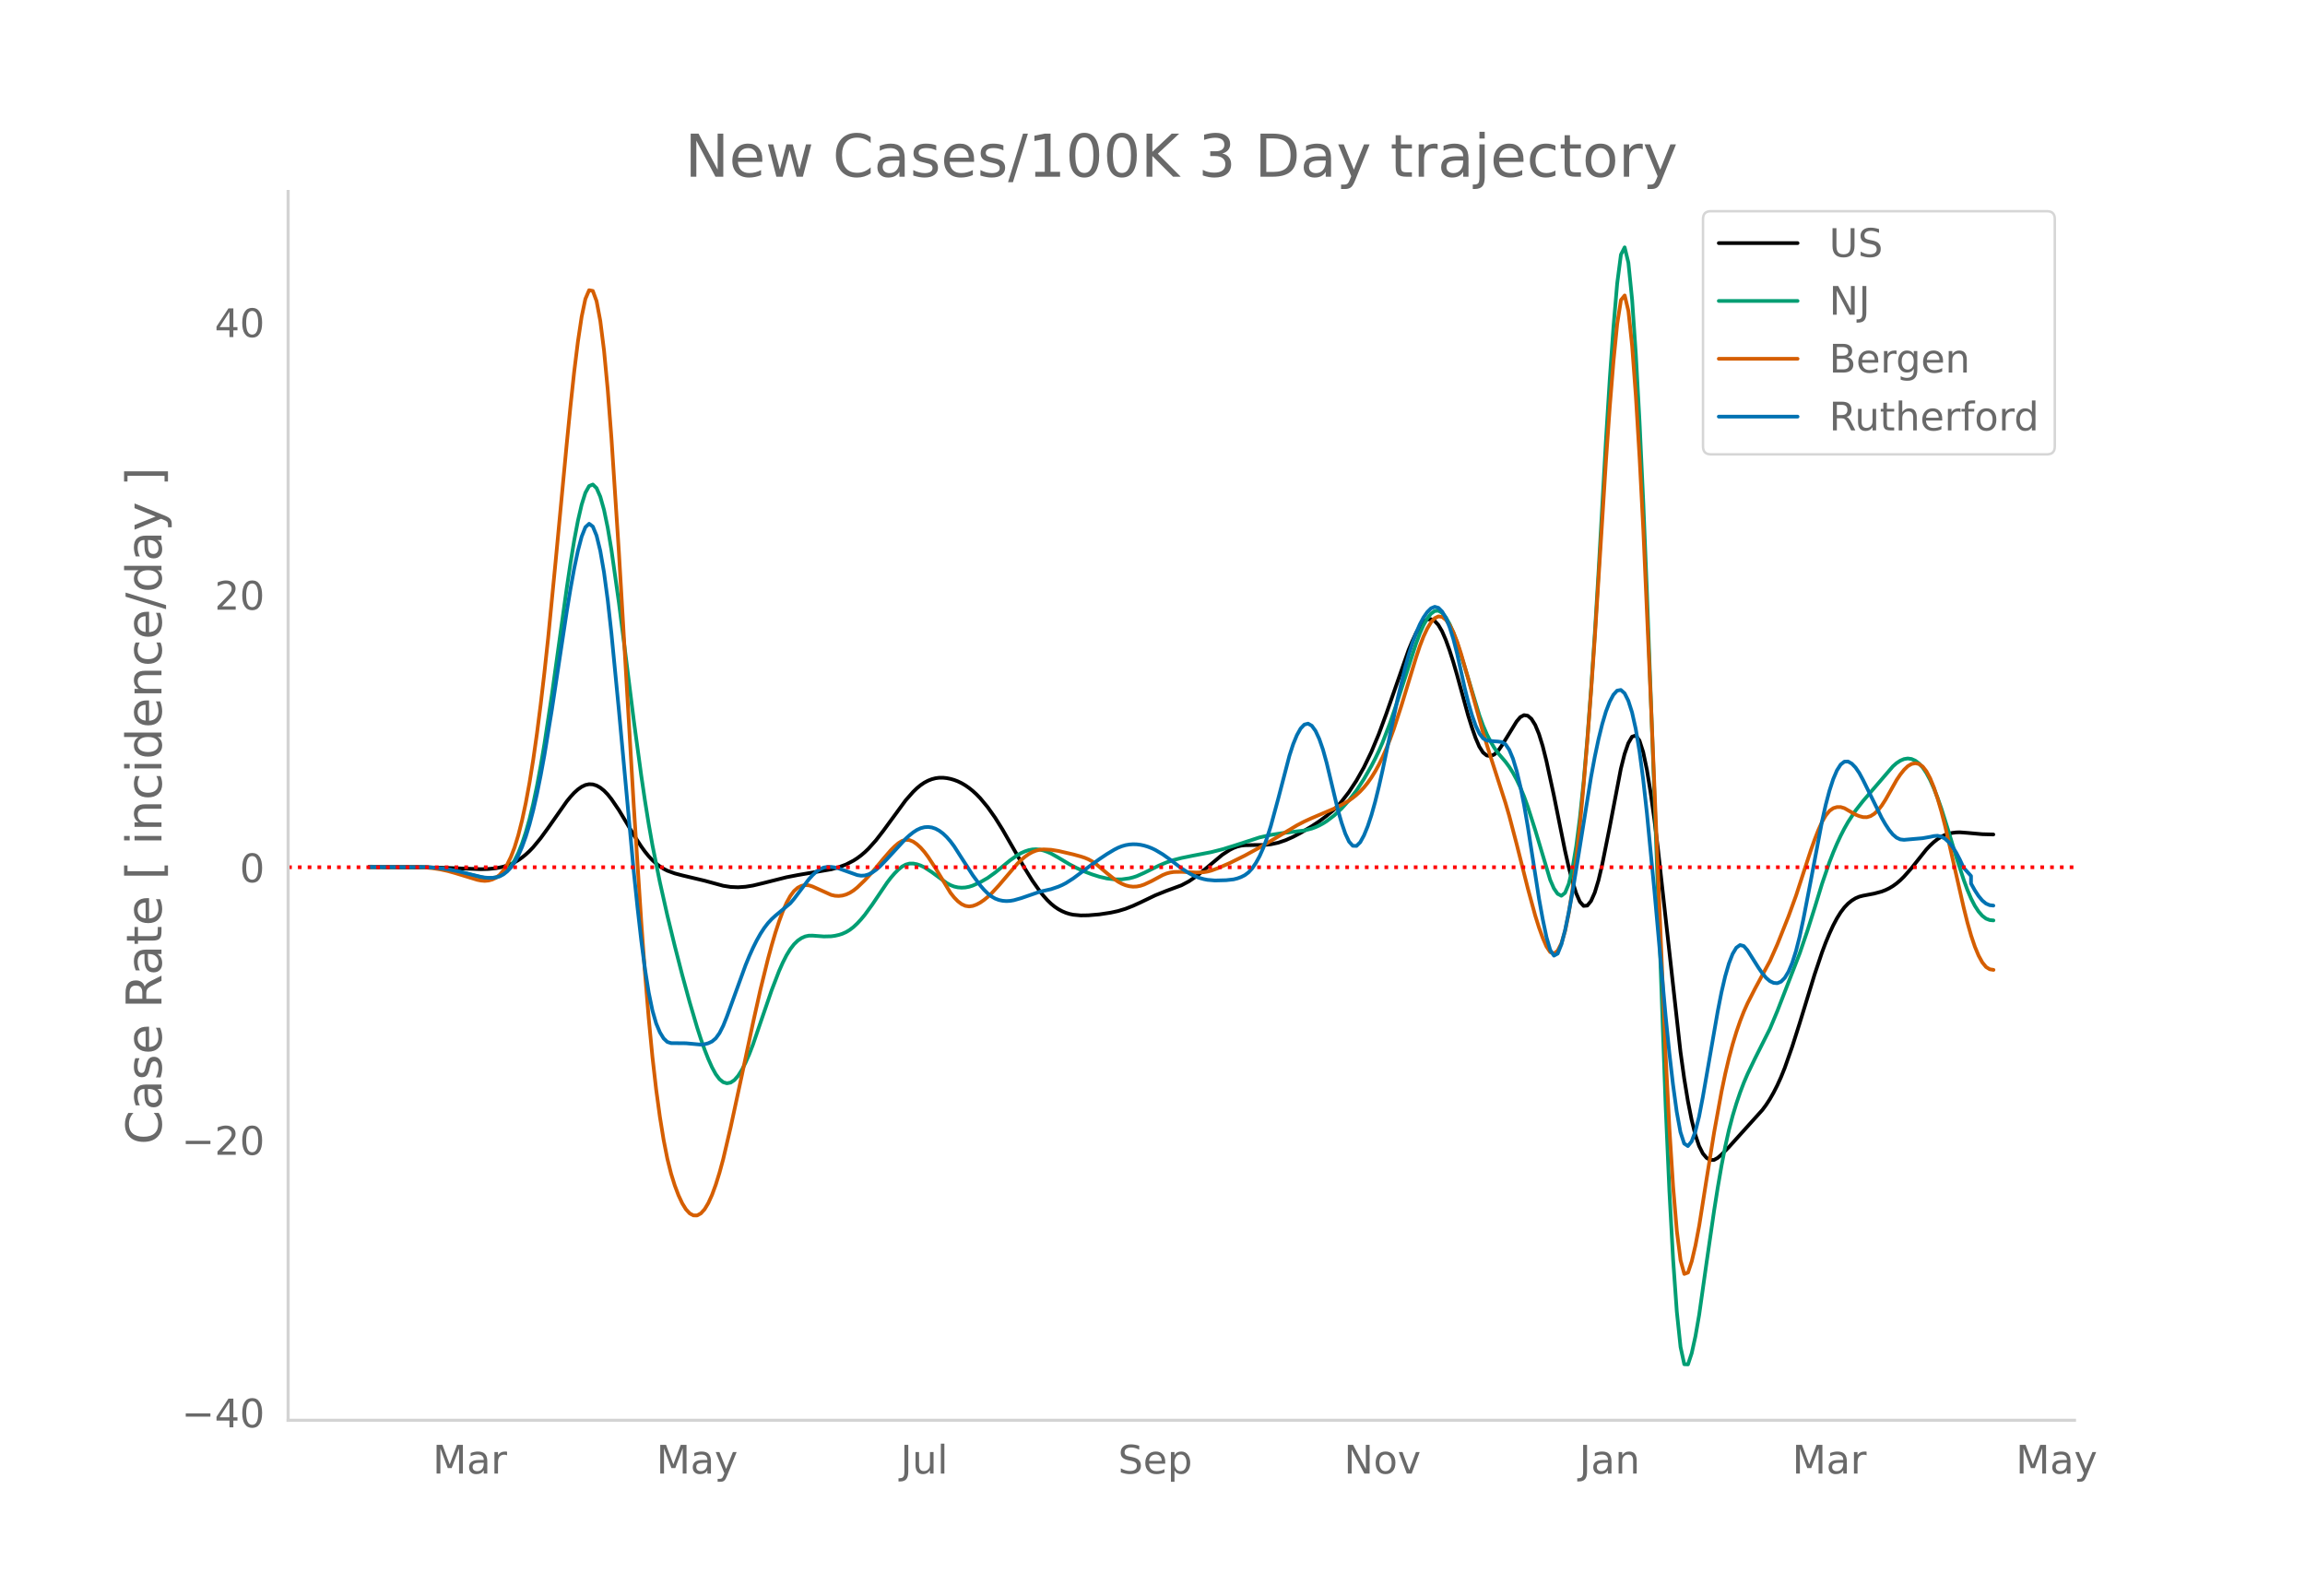 <svg height="864" viewBox="0 0 936 648" width="1248" xmlns="http://www.w3.org/2000/svg" xmlns:xlink="http://www.w3.org/1999/xlink"><defs><style>*{stroke-linecap:butt;stroke-linejoin:round}</style></defs><g id="figure_1"><path d="M0 648h936V0H0z" style="fill:#fff" id="patch_1"/><g id="axes_1"><path d="M117 576.72h725.4V77.76H117z" style="fill:none" id="patch_2"/><path clip-path="url(#pd11a6bcc33)" d="m149.973 352.126 24.2.095 9.075.28 12.1.447 3.025-.088 3.025-.297 3.025-.618 3.025-1.056 1.513-.724 1.512-.888 1.513-1.058 1.512-1.227 1.513-1.4 1.512-1.574 3.025-3.663 3.025-4.158 7.563-10.766 1.512-1.854 1.513-1.646 1.512-1.37 1.513-1.07 1.512-.722 1.513-.329 1.512.074 1.513.472 1.512.85 1.513 1.208 1.512 1.56 1.513 1.895 3.025 4.448 3.025 5.022 3.025 5.093 3.025 4.663 1.512 2.094 1.513 1.857 1.513 1.612 1.512 1.37 1.513 1.155 1.512.966 1.513.783 3.025 1.101 3.025.801 9.075 2.162 7.562 2.056 3.025.474 3.025.132 3.025-.214 3.025-.483 4.538-1.089 9.075-2.288 4.537-.882 13.613-2.331 3.025-.837 3.025-1.13 3.025-1.58 1.513-.976 1.512-1.12 1.513-1.284 1.512-1.449 3.025-3.373 3.025-3.906 9.075-12.377 3.025-3.429 1.513-1.463 1.512-1.246 1.513-1.025 1.512-.803 1.513-.594 1.512-.396 1.513-.2 1.512-.008 1.513.158 1.512.3 1.513.439 1.512.578 1.513.729 1.512.89 1.513 1.052 1.512 1.217 1.513 1.385 1.512 1.56 3.025 3.635 3.025 4.271 3.025 4.844 4.538 7.908 4.538 7.935 3.025 4.882 3.025 4.293 1.512 1.897 1.513 1.7 1.512 1.473 1.513 1.241 1.512 1.015 1.513.814 1.512.642 1.513.473 1.512.313 3.025.276 3.025-.044 4.538-.381 4.537-.69 3.025-.655 3.025-.916 3.025-1.184 3.025-1.38 6.05-2.91 4.538-1.824 6.05-2.224 3.025-1.602 3.025-2.05 3.025-2.442 7.563-6.336 3.025-1.971 1.512-.766 1.513-.571 1.512-.371 1.513-.185 4.537-.1h3.025l3.025-.278 3.025-.641 3.025-1.029 3.025-1.347 3.025-1.588 4.538-2.707 3.025-1.99 3.025-2.233 3.025-2.571 1.512-1.514 1.513-1.69 3.025-3.906 3.025-4.607 3.025-5.35 3.025-6.268 3.025-7.23 3.025-8.177 9.075-25.977 1.513-3.642 1.512-3.248 1.513-2.655 1.512-1.858 1.513-1.022 1.512-.178 1.513.71 1.512 1.64 1.513 2.578 1.512 3.48 1.513 4.195 1.512 4.723 1.513 5.215 4.537 16.56 1.513 4.836 1.512 4.328 1.513 3.51 1.512 2.379 1.513 1.22 1.512.222 1.513-.612 1.512-1.413 1.513-2.143 6.05-9.851 1.512-1.78 1.513-.815 1.512.234 1.513 1.298 1.512 2.437 1.513 3.65 1.513 4.879 1.512 6.03 3.025 13.962 4.538 22.527L637 352.05l1.513 5.782 1.512 4.845 1.513 3.485 1.512 1.7 1.513-.14 1.512-1.85 1.513-3.428 1.512-4.98 1.513-6.426 3.025-15.1 4.537-23.738 1.513-6.02 1.512-4.373 1.513-2.643 1.512-.503 1.513 2.047 1.512 4.68 1.513 7.219 1.512 9.292 1.513 10.9 1.512 12.413 9.075 81.792 1.513 10.848 1.512 9.236 1.513 7.648 1.512 6.084 1.513 4.525 1.512 3.023 1.513 1.802 1.512.865 1.513-.016 1.513-.831 1.512-1.32 3.025-3.064 13.613-15.1 1.512-2.04 1.513-2.333 1.512-2.646 1.513-2.968 1.512-3.336 1.513-3.75 3.025-8.606 3.025-9.512 6.05-19.755 3.025-9.01 1.512-4.023 1.513-3.652 1.512-3.273 1.513-2.87 1.512-2.438 1.513-2.004 1.512-1.58 1.513-1.223 1.512-.93 1.513-.647 1.512-.393 4.538-.866 3.025-.81 1.512-.58 1.513-.725 1.512-.895 1.513-1.09 1.513-1.289 1.512-1.481 3.025-3.409 6.05-7.601 1.513-1.6 1.512-1.408 1.513-1.2 1.512-.971 1.513-.74 1.512-.517 1.513-.332 1.512-.185 1.513-.045 3.025.227 6.05.543 4.537.12h0" style="fill:none;stroke:#000;stroke-linecap:round;stroke-width:1.5" id="line2d_1"/><path clip-path="url(#pd11a6bcc33)" d="m149.973 351.993 21.175.07 4.537.251 4.538.5 3.025.51 4.537 1.018 7.563 1.888 1.513.238 1.512.09 1.513-.066 1.512-.245 1.513-.53 1.512-.92 1.513-1.33 1.512-1.77 1.513-2.34 1.512-3.047 1.513-3.78 1.512-4.528 1.513-5.36 1.512-6.27 1.513-7.2 1.512-8.109 1.513-8.917 3.025-19.944 6.05-43.407 1.512-10.11 1.513-9.259 1.512-7.974 1.513-6.54 1.512-4.797 1.513-2.746 1.512-.632 1.513 1.462 1.512 3.465 1.513 5.378 1.512 7.27 1.513 9.058 3.025 21.337 3.025 23.8 3.025 24.099 3.025 22.31 1.512 10.254 1.513 9.438 1.513 8.592 3.025 15.015 3.025 13.489 3.025 12.433 3.025 11.764 3.025 11.072 3.025 10.238 1.512 4.69 1.513 4.277 1.512 3.847 1.513 3.386 1.512 2.777 1.513 2.019 1.512 1.231 1.513.452 1.512-.295 1.513-1.006 1.512-1.71 1.513-2.396 1.512-2.976 1.513-3.457 1.512-3.915 3.025-8.846 4.538-13.165 3.025-7.838 1.512-3.404 1.513-2.978 1.512-2.482 1.513-1.97 1.512-1.475 1.513-1.042 1.512-.677 1.513-.325 1.512-.007 4.538.34 3.025-.069 1.513-.207 1.512-.341 1.513-.485 1.512-.678 1.513-.922 1.512-1.176 1.513-1.424 1.512-1.638 1.513-1.82 3.025-4.149 6.05-8.963 1.512-1.975 1.513-1.761 1.512-1.532 1.513-1.22 1.512-.824 1.513-.413 1.512-.018 1.513.292 1.512.517 1.513.726 3.025 1.965 6.05 4.433 1.512.828 1.513.584 1.512.344 1.513.12 1.512-.086 1.513-.29 1.512-.482 3.025-1.356 3.025-1.74 3.025-2.18 6.05-4.957 3.026-2.135 1.512-.847 1.513-.672 1.512-.493 1.513-.294 1.512-.075 1.513.147 1.512.363 1.513.538 1.512.672 3.025 1.711 4.538 2.716 3.025 1.557 3.025 1.345 3.025 1.148 3.025.96 3.025.701 3.025.366 3.025-.008 3.025-.419 1.512-.374 1.513-.493 3.025-1.338 6.05-2.987 3.025-1.269 3.025-1 3.025-.781 4.538-.927 7.562-1.455 4.538-1.151 4.537-1.392 10.588-3.442 4.537-1.02 4.538-.701 9.075-1.086 3.025-.781 1.512-.559 1.513-.68 1.512-.813 1.513-.948 3.025-2.295 3.025-2.82 3.025-3.359 3.025-3.98 3.025-4.624 3.025-5.289 1.513-2.909 1.512-3.156 1.513-3.47 3.025-7.863 3.025-8.868 7.562-23.457 1.513-4.074 1.512-3.412 1.513-2.7 1.512-1.962 1.513-1.106 1.512-.13 1.513.87 1.512 1.843 1.513 2.681 1.512 3.383 1.513 4.058 3.025 9.698 6.05 19.96 1.512 4.143 1.513 3.518 1.512 2.986 1.513 2.546 1.512 2.125 3.025 3.512 1.513 2.047 1.512 2.416 1.513 2.794 1.512 3.213 1.513 3.676 1.512 4.147 3.025 9.486 6.05 20.164 1.513 3.49 1.513 2.203 1.512.803 1.513-1.162 1.512-3.69 1.513-6.33 1.512-8.992 1.513-11.76 1.512-14.637 1.513-17.493 1.512-20.153 1.513-22.614 1.512-25.036 3.025-53.733 1.513-24.192 1.512-21.208 1.513-17.706 1.512-11.627 1.513-2.968 1.512 6.208 1.513 15.04 1.512 22.162 1.513 27.572 1.512 32.64 1.513 37.364 3.025 82.036 4.537 125.725 1.513 34.317 1.512 27.839 1.513 21.283 1.512 14.34 1.513 7.01 1.512.064 1.513-4.561 1.512-6.868 1.513-8.708 3.025-21.363 3.025-20.83 1.513-9.578 1.512-8.794 1.513-7.793 1.512-6.75 1.513-5.754 1.512-4.992 1.513-4.462 1.512-3.98 1.513-3.529 3.025-6.31 6.05-12.027 3.025-7.243 9.075-23.415 3.025-8.858 3.025-9.542 3.025-9.871 3.025-8.808 1.512-3.88 1.513-3.551 1.512-3.247 1.513-2.945 1.512-2.654 3.025-4.614 3.025-3.858 12.1-14.053 1.513-1.334 1.513-.994 1.512-.644 1.513-.243 1.512.206 1.513.666 1.512 1.137 1.513 1.66 1.512 2.235 1.513 2.821 1.512 3.39 1.513 3.873 1.512 4.269 3.025 9.626 3.025 10.016 3.025 9.295 1.513 4.137 1.512 3.555 1.513 2.937 1.512 2.324 1.513 1.729 1.512 1.155 1.513.585 1.512.15h0" style="fill:none;stroke:#009e73;stroke-linecap:round;stroke-width:1.5" id="line2d_2"/><path clip-path="url(#pd11a6bcc33)" d="m149.973 351.92 18.15.064 4.537.251 3.025.315 3.025.471 3.025.646 3.025.835 9.076 2.777 1.512.295 1.513.12 1.512-.138 1.513-.41 1.512-.716 1.513-1.17 1.512-1.775 1.513-2.412 1.512-3.082 1.513-3.927 1.512-4.942 1.513-5.993 1.512-7.057 1.513-8.19 1.512-9.393 1.513-10.609 1.512-11.81 1.513-12.935 1.512-13.987 3.025-30.968 4.538-48.022 1.512-15.204 1.513-14.044 1.512-12.216 1.513-10.098 1.512-7.206 1.513-3.539 1.512.282 1.513 4.118 1.512 8.018 1.513 11.988 1.512 15.969 1.513 19.728 3.025 46.283 3.025 51.537 3.025 51.68 3.025 46.822 1.512 20.82 1.513 18.338 1.513 15.745 1.512 13.229 1.513 11.092 1.512 9.337 1.513 7.657 1.512 6.054 1.513 4.836 1.512 4.003 1.513 3.24 1.512 2.454 1.513 1.641 1.512.824 1.513.003 1.512-.827 1.513-1.668 1.512-2.513 1.513-3.346 1.512-4.126 1.513-4.852 1.512-5.567 3.025-12.909 4.538-21.075 4.537-21.335 3.025-13.565 3.025-12.282 1.513-5.58 1.512-5.135 1.513-4.622 1.512-4.08 1.513-3.458 1.512-2.752 1.513-2.032 1.512-1.336 1.513-.766 1.512-.32 1.513.101 1.512.486 7.563 3.411 1.513.34 1.512.087 1.513-.166 1.512-.427 1.513-.694 1.512-.964 1.513-1.217 3.025-2.903 3.025-3.283 4.537-5.455 3.025-3.484 1.513-1.504 1.512-1.307 1.513-.952 1.512-.44 1.513.104 1.512.629 1.513 1.059 1.512 1.394 1.513 1.71 1.512 2.013 3.025 4.638 6.05 9.96 1.513 1.903 1.512 1.552 1.513 1.151 1.512.7 1.513.237 1.512-.206 1.513-.555 1.512-.812 1.513-1.042 1.512-1.24 1.513-1.408 3.025-3.282 7.563-8.867 1.512-1.486 1.513-1.276 1.512-1.064 1.513-.838 1.512-.6 1.513-.358 1.512-.131 3.025.156 3.025.49 6.05 1.408 3.025.835 1.513.492 1.512.62 1.513.817 1.512 1.032 4.538 3.812 3.025 2.41 1.512 1.043 1.513.837 1.512.618 1.513.398 1.512.172 1.513-.061 1.512-.294 1.513-.514 3.025-1.408 4.537-2.456 1.513-.61 1.512-.409 1.513-.218 3.025-.059 6.05.294 3.025-.149 1.513-.249 1.512-.384 3.025-1.106 4.538-1.992 6.05-2.994 6.05-3.304 7.562-4.453 7.563-4.526 3.025-1.575 3.025-1.383 9.075-3.852 3.025-1.513 3.025-1.758 1.512-1.075 1.513-1.23 1.513-1.396 1.512-1.61 1.513-1.877 1.512-2.151 1.513-2.433 1.512-2.744 1.513-3.088 1.512-3.436 1.513-3.785 1.512-4.133 3.025-9.28 6.05-19.872 1.513-4.571 1.512-3.932 1.513-3.236 1.512-2.515 1.513-1.685 1.512-.742 1.513.223 1.512 1.18 1.513 2.087 1.512 2.95 1.513 3.802 1.512 4.6 3.025 10.467 6.05 22.037 3.025 9.667 6.05 18.764 1.513 5.185 3.025 11.534 4.537 17.994 3.025 11.1 1.513 4.799 1.513 4.187 1.512 3.479 1.513 2.287 1.512.612 1.513-1.16 1.512-2.98 1.513-5.05 1.512-7.363 1.513-9.727 1.512-12.06 1.513-14.239 1.512-16.26 1.513-18.224 1.512-20.038 1.513-21.706 3.025-47.95 1.512-23.964 1.513-21.428 1.512-18.512 1.513-15.156 1.512-9.6 1.513-1.846 1.512 6.348 1.513 14.213 1.512 20.429 1.513 24.998 1.512 29.237 3.025 68.736 6.05 144.923 1.513 29.348 1.512 23.7 1.513 17.982 1.512 11.915 1.513 5.502 1.512-.568 1.513-4.559 1.512-6.475 1.513-7.976 3.025-19.16 3.025-18.687 3.025-16.67 1.513-7.235 1.512-6.42 1.513-5.628 1.512-4.955 1.513-4.4 1.512-3.868 1.513-3.37 3.025-5.928 6.05-11.184 3.025-6.828 4.537-11.399 3.025-8.328 3.025-9.309 3.025-9.25 1.513-4.213 1.512-3.881 1.513-3.346 1.512-2.604 1.513-1.822 1.512-1.068 1.513-.456 1.512.014 1.513.455 4.537 2.619 1.513.612 1.512.385 1.513.034 1.512-.44 1.513-.94 1.512-1.435 1.513-1.904 1.512-2.347 4.538-8.053 1.513-2.237 1.512-1.906 1.513-1.459 1.512-.894 1.513-.306 1.512.309 1.513 1.054 1.512 1.93 1.513 2.834 1.512 3.717 1.513 4.504 1.512 5.195 1.513 5.864 3.025 13.243 4.537 19.97 1.513 6.081 1.512 5.31 1.513 4.477 1.512 3.636 1.513 2.762 1.512 1.853 1.513.937 1.512.24h0" style="fill:none;stroke:#d55e00;stroke-linecap:round;stroke-width:1.5" id="line2d_3"/><path clip-path="url(#pd11a6bcc33)" d="m149.973 352.003 22.687.102 4.538.299 4.537.56 4.538.882 6.05 1.512 3.025.718 1.513.26 1.512.13 1.513-.012 1.512-.174 1.513-.434 1.512-.795 1.513-1.176 1.512-1.582 1.513-2.117 1.512-2.781 1.513-3.471 1.512-4.174 1.513-4.947 1.512-5.79 1.513-6.647 1.512-7.486 1.513-8.234 3.025-18.422 6.05-39.89 1.512-9.177 1.513-8.355 1.512-7.14 1.513-5.745 1.512-3.83 1.513-1.401 1.512 1.133 1.513 3.668 1.512 6.2 1.513 8.735 1.512 11.268 1.513 13.637 3.025 31.113 6.05 65.694 1.512 14.5 1.513 13.274 1.512 11.61 1.513 9.51 1.513 7.324 1.512 5.232 1.513 3.615 1.512 2.476 1.513 1.43 1.512.478 6.05.055 6.05.552 1.513-.153 1.512-.41 1.513-.716 1.512-1.283 1.513-2.109 1.512-2.986 1.513-3.788 7.562-20.83 1.513-3.682 1.512-3.354 1.513-3.026 1.512-2.684 1.513-2.33 1.512-1.971 1.513-1.632 1.512-1.385 6.05-5.041 1.513-1.778 6.05-8.01 1.512-1.675 1.513-1.403 1.512-1.03 1.513-.638 1.513-.262 1.512.022 1.513.218 1.512.394 7.563 2.706 1.512.24 1.513-.085 1.512-.435 1.513-.776 1.512-1.064 1.513-1.302 3.025-3.15 7.562-8.229 1.513-1.362 1.512-1.203 1.513-.98 1.512-.698 1.513-.4 1.512-.104 1.513.201 1.512.512 1.513.823 1.512 1.134 1.513 1.438 1.512 1.737 1.513 2.034 3.025 4.726 4.537 7.024 3.025 4.118 1.513 1.756 1.512 1.5 1.513 1.196 1.512.88 1.513.577 1.512.323 1.513.117 1.513-.078 1.512-.262 3.025-.862 7.563-2.605 4.537-1.033 3.025-1.027 1.513-.661 1.512-.784 3.025-1.939 6.05-4.526 4.538-3.293 3.025-2.02 3.025-1.815 1.512-.767 1.513-.606 1.512-.434 1.513-.264 1.512-.107 1.513.039 1.512.183 1.513.325 1.512.461 1.513.591 1.512.72 3.025 1.795 3.025 2.156 4.538 3.498 3.025 1.963 1.513.802 1.512.671 1.513.543 1.512.419 1.513.3 3.025.255 4.537-.115 3.025-.332 1.513-.38 1.512-.553 1.513-.76 1.512-1.126 1.513-1.653 1.512-2.212 1.513-2.78 1.512-3.4 1.513-4.07 1.512-4.75 3.025-11.157 4.538-17.405 1.512-4.647 1.513-3.682 1.512-2.694 1.513-1.593 1.512-.38 1.513.857 1.512 2.082 1.513 3.25 1.512 4.366 1.513 5.467 4.537 19.002 1.513 5.246 1.512 4.422 1.513 3.234 1.512 1.68 1.513.054 1.513-1.508 1.512-2.755 1.513-3.685 1.512-4.55 1.513-5.394 1.512-6.125 1.513-6.743 6.05-28.75 3.025-12.633 1.512-5.447 1.513-4.787 1.512-4.129 1.513-3.475 1.512-2.827 1.513-2.18 1.512-1.498 1.513-.625 1.512.433 1.513 1.53 1.512 2.623 1.513 3.716 1.512 4.803 1.513 5.891 3.025 13.703 1.512 6.138 1.513 5.215 1.512 4.266 1.513 3.185 1.512 1.97 1.513.834 3.025.315 1.512.1 1.513.213 1.512.918 1.513 2.212 1.512 3.624 1.513 5.023 1.512 6.344 1.513 7.592 1.512 8.825 4.538 29.168 1.513 8.333 1.512 7.217 1.513 5.196 1.512 2.273 1.513-.832 1.512-3.765 1.513-5.838L637 370.57l1.513-8.098 3.025-18.63 4.537-28.308 1.513-8.16 1.512-7.165 1.513-6.158 1.512-5.096 1.513-3.978 1.512-2.85 1.513-1.679 1.512-.282 1.513 1.337 1.512 3.002 1.513 4.725 1.512 6.749 1.513 9.073 1.512 11.457 1.513 13.701 3.025 31.324 4.537 50.715 1.513 15.003 1.512 13.12 1.513 11.082 1.512 8.255 1.513 4.645 1.512 1.023 1.513-1.87 1.512-4.03 1.513-6.048 1.512-7.883 6.05-34.8 1.513-7.722 1.513-6.523 1.512-5.227 1.513-3.916 1.512-2.532 1.513-1.072 1.512.4 1.513 1.742 4.537 7.186 1.513 2.173 1.512 1.832 1.513 1.3 1.512.73 1.513.132 1.512-.626 1.513-1.539 1.512-2.504 1.513-3.577 1.512-4.757 1.513-5.956 1.512-7.07 3.025-15.707 4.538-23.96 1.512-6.76 1.513-5.72 1.512-4.668 1.513-3.554 1.512-2.379 1.513-1.192 1.512-.049 1.513.87 1.512 1.562 1.513 2.21 1.512 2.804 7.563 15.369 1.512 2.631 1.513 2.305 1.512 1.86 1.513 1.299 1.513.71 1.512.175 7.563-.655 3.025-.533 1.512-.34 1.513-.125 1.512.34 1.513.854 1.512 1.366 1.513 1.873 1.512 2.371 1.513 2.87 1.512 3.296 3.025 3.363v3.07l1.513 2.705 1.512 2.32 1.513 1.839 1.512 1.258 1.513.657 1.512.179h0" style="fill:none;stroke:#0072b2;stroke-linecap:round;stroke-width:1.5" id="line2d_4"/><path clip-path="url(#pd11a6bcc33)" d="M117 352.164h725.4" style="fill:none;stroke:red;stroke-dasharray:1.5,2.475;stroke-dashoffset:0;stroke-width:1.5" id="line2d_5"/><path d="M117 576.72V77.76" style="fill:none;stroke:#d3d3d3;stroke-linecap:square;stroke-linejoin:miter;stroke-width:1.25" id="patch_3"/><path d="M117 576.72h725.4" style="fill:none;stroke:#d3d3d3;stroke-linecap:square;stroke-linejoin:miter;stroke-width:1.25" id="patch_4"/><g id="matplotlib.axis_1"><g id="xtick_1"><g style="fill:#696969" transform="matrix(.16 0 0 -.16 175.717 598.378)" id="text_1"><defs><path d="M9.813 72.906h14.703l18.593-49.61 18.703 49.61h14.704V0H66.89v64.016l-18.797-50h-9.907l-18.796 50V0H9.813z" id="DejaVuSans-77"/><path d="M34.281 27.484q-10.89 0-15.093-2.484-4.204-2.484-4.204-8.5 0-4.781 3.157-7.594 3.156-2.797 8.562-2.797 7.485 0 12 5.297 4.516 5.297 4.516 14.078v2zm17.922 3.72V0H43.22v8.297Q40.14 3.328 35.547.953q-4.594-2.375-11.234-2.375-8.391 0-13.36 4.719Q6 8.016 6 15.922q0 9.219 6.172 13.906 6.187 4.688 18.437 4.688h12.61v.89q0 6.203-4.078 9.594-4.078 3.39-11.453 3.39-4.688 0-9.141-1.124-4.438-1.125-8.531-3.375v8.312q4.921 1.906 9.562 2.844 4.64.953 9.031.953 11.875 0 17.735-6.156 5.86-6.14 5.86-18.64z" id="DejaVuSans-97"/><path d="M41.11 46.297q-1.516.875-3.297 1.281Q36.03 48 33.89 48q-7.625 0-11.703-4.953-4.079-4.953-4.079-14.234V0H9.08v54.688h9.03v-8.5q2.844 4.984 7.375 7.39Q30.031 56 36.531 56q.922 0 2.047-.125 1.125-.11 2.484-.36z" id="DejaVuSans-114"/></defs><use xlink:href="#DejaVuSans-77"/><use x="86.279" xlink:href="#DejaVuSans-97"/><use x="147.559" xlink:href="#DejaVuSans-114"/></g></g><g id="xtick_2"><g style="fill:#696969" transform="matrix(.16 0 0 -.16 266.534 598.378)" id="text_2"><defs><path d="M32.172-5.078q-3.797-9.766-7.422-12.735-3.61-2.984-9.656-2.984H7.906v7.516h5.282q3.703 0 5.75 1.765Q21-9.766 23.483-3.219l1.61 4.094-22.11 53.813H12.5l17.094-42.766 17.093 42.766h9.516z" id="DejaVuSans-121"/></defs><use xlink:href="#DejaVuSans-77"/><use x="86.279" xlink:href="#DejaVuSans-97"/><use x="147.559" xlink:href="#DejaVuSans-121"/></g></g><g id="xtick_3"><g style="fill:#696969" transform="matrix(.16 0 0 -.16 365.684 598.378)" id="text_3"><defs><path d="M9.813 72.906h9.859V5.078q0-13.187-5-19.14-5-5.954-16.094-5.954h-3.75v8.297h3.078q6.531 0 9.219 3.672Q9.813-4.39 9.813 5.078z" id="DejaVuSans-74"/><path d="M8.5 21.578v33.11h8.984V21.922q0-7.766 3.016-11.656 3.031-3.875 9.094-3.875 7.265 0 11.484 4.64 4.234 4.64 4.234 12.656v31h8.985V0h-8.984v8.406Q42.047 3.422 37.718 1q-4.313-2.422-10.032-2.422-9.421 0-14.312 5.86Q8.5 10.296 8.5 21.578zM31.11 56z" id="DejaVuSans-117"/><path d="M9.422 75.984h8.984V0H9.422z" id="DejaVuSans-108"/></defs><use xlink:href="#DejaVuSans-74"/><use x="29.492" xlink:href="#DejaVuSans-117"/><use x="92.871" xlink:href="#DejaVuSans-108"/></g></g><g id="xtick_4"><g style="fill:#696969" transform="matrix(.16 0 0 -.16 454.032 598.378)" id="text_4"><defs><path d="M53.516 70.516V60.89q-5.61 2.687-10.594 4-4.984 1.328-9.625 1.328-8.047 0-12.422-3.125t-4.375-8.89q0-4.845 2.906-7.313 2.907-2.453 11.016-3.97l5.953-1.218q11.031-2.11 16.281-7.406 5.25-5.297 5.25-14.172 0-10.61-7.11-16.078-7.093-5.469-20.812-5.469-5.172 0-11.015 1.172Q13.14.922 6.89 3.219v10.156q6-3.36 11.765-5.078 5.766-1.703 11.328-1.703 8.438 0 13.032 3.312 4.593 3.328 4.593 9.485 0 5.359-3.297 8.39-3.296 3.032-10.812 4.547L27.484 33.5q-11.03 2.188-15.968 6.875-4.922 4.688-4.922 13.047 0 9.672 6.812 15.234 6.813 5.563 18.766 5.563 5.14 0 10.453-.938 5.328-.922 10.89-2.765z" id="DejaVuSans-83"/><path d="M56.203 29.594v-4.39H14.891q.593-9.282 5.593-14.142 5-4.859 13.938-4.859 5.172 0 10.031 1.266 4.86 1.265 9.656 3.812v-8.5Q49.266.734 44.187-.344 39.11-1.422 33.892-1.422q-13.094 0-20.735 7.61-7.64 7.625-7.64 20.625 0 13.421 7.25 21.296Q20.016 56 32.328 56q11.031 0 17.453-7.11 6.422-7.093 6.422-19.296zm-8.984 2.64q-.094 7.36-4.125 11.75-4.032 4.407-10.672 4.407-7.516 0-12.031-4.25-4.516-4.25-5.203-11.97z" id="DejaVuSans-101"/><path d="M18.11 8.203v-29H9.077v75.484h9.031v-8.296q2.844 4.875 7.157 7.234Q29.594 56 35.594 56q9.968 0 16.187-7.906 6.235-7.907 6.235-20.797T51.78 6.484q-6.218-7.906-16.187-7.906-6 0-10.328 2.375-4.313 2.375-7.157 7.25zm30.578 19.094q0 9.906-4.079 15.547-4.078 5.64-11.203 5.64-7.14 0-11.218-5.64-4.079-5.64-4.079-15.547 0-9.906 4.078-15.547 4.079-5.64 11.22-5.64 7.124 0 11.202 5.64t4.078 15.547z" id="DejaVuSans-112"/></defs><use xlink:href="#DejaVuSans-83"/><use x="63.477" xlink:href="#DejaVuSans-101"/><use x="125" xlink:href="#DejaVuSans-112"/></g></g><g id="xtick_5"><g style="fill:#696969" transform="matrix(.16 0 0 -.16 545.76 598.378)" id="text_5"><defs><path d="M9.813 72.906h13.28l32.329-60.984v60.984h9.562V0h-13.28L19.39 60.984V0H9.813z" id="DejaVuSans-78"/><path d="M30.61 48.39q-7.22 0-11.422-5.64-4.204-5.64-4.204-15.453 0-9.813 4.172-15.453 4.188-5.64 11.453-5.64 7.188 0 11.375 5.655 4.203 5.672 4.203 15.438 0 9.719-4.203 15.406-4.187 5.688-11.375 5.688zm0 7.61q11.718 0 18.406-7.625 6.703-7.61 6.703-21.078 0-13.422-6.703-21.078-6.688-7.64-18.407-7.64-11.765 0-18.437 7.64-6.656 7.656-6.656 21.078 0 13.469 6.656 21.078Q18.844 56 30.609 56z" id="DejaVuSans-111"/><path d="M2.984 54.688H12.5L29.594 8.797l17.093 45.89h9.516L35.687 0H23.485z" id="DejaVuSans-118"/></defs><use xlink:href="#DejaVuSans-78"/><use x="74.805" xlink:href="#DejaVuSans-111"/><use x="135.986" xlink:href="#DejaVuSans-118"/></g></g><g id="xtick_6"><g style="fill:#696969" transform="matrix(.16 0 0 -.16 641.306 598.378)" id="text_6"><defs><path d="M54.89 33.016V0h-8.984v32.719q0 7.765-3.031 11.61-3.031 3.858-9.078 3.858-7.281 0-11.484-4.64-4.204-4.625-4.204-12.64V0H9.08v54.688h9.03v-8.5q3.235 4.937 7.594 7.374Q30.078 56 35.797 56q9.422 0 14.25-5.828 4.844-5.828 4.844-17.156z" id="DejaVuSans-110"/></defs><use xlink:href="#DejaVuSans-74"/><use x="29.492" xlink:href="#DejaVuSans-97"/><use x="90.771" xlink:href="#DejaVuSans-110"/></g></g><g id="xtick_7"><g style="fill:#696969" transform="matrix(.16 0 0 -.16 727.783 598.378)" id="text_7"><use xlink:href="#DejaVuSans-77"/><use x="86.279" xlink:href="#DejaVuSans-97"/><use x="147.559" xlink:href="#DejaVuSans-114"/></g></g><g id="xtick_8"><g style="fill:#696969" transform="matrix(.16 0 0 -.16 818.6 598.378)" id="text_8"><use xlink:href="#DejaVuSans-77"/><use x="86.279" xlink:href="#DejaVuSans-97"/><use x="147.559" xlink:href="#DejaVuSans-121"/></g></g></g><g id="matplotlib.axis_2"><g id="ytick_1"><g style="fill:#696969" transform="matrix(.16 0 0 -.16 73.733 579.598)" id="text_9"><defs><path d="M10.594 35.5h62.593v-8.297H10.594z" id="DejaVuSans-8722"/><path d="M37.797 64.313 12.89 25.39h24.906zm-2.594 8.593H47.61V25.391h10.407v-8.203H47.609V0h-9.812v17.188H4.89v9.515z" id="DejaVuSans-52"/><path d="M31.781 66.406q-7.61 0-11.453-7.5Q16.5 51.422 16.5 36.375q0-14.984 3.828-22.484 3.844-7.5 11.453-7.5 7.672 0 11.5 7.5 3.844 7.5 3.844 22.484 0 15.047-3.844 22.531-3.828 7.5-11.5 7.5zm0 7.813q12.266 0 18.735-9.703 6.468-9.688 6.468-28.141 0-18.406-6.468-28.11-6.47-9.687-18.735-9.687-12.25 0-18.718 9.688-6.47 9.703-6.47 28.109 0 18.453 6.47 28.14Q19.53 74.22 31.78 74.22z" id="DejaVuSans-48"/></defs><use xlink:href="#DejaVuSans-8722"/><use x="83.789" xlink:href="#DejaVuSans-52"/><use x="147.412" xlink:href="#DejaVuSans-48"/></g></g><g id="ytick_2"><g style="fill:#696969" transform="matrix(.16 0 0 -.16 73.733 468.92)" id="text_10"><defs><path d="M19.188 8.297h34.421V0H7.33v8.297q5.609 5.812 15.296 15.594 9.703 9.797 12.188 12.64 4.734 5.313 6.609 9 1.89 3.688 1.89 7.25 0 5.813-4.078 9.469-4.078 3.672-10.625 3.672-4.64 0-9.797-1.61-5.14-1.609-11-4.89v9.969Q13.767 71.78 18.938 73q5.188 1.219 9.485 1.219 11.328 0 18.062-5.672 6.735-5.656 6.735-15.125 0-4.5-1.688-8.531-1.672-4.016-6.125-9.485-1.218-1.422-7.765-8.187-6.532-6.766-18.453-18.922z" id="DejaVuSans-50"/></defs><use xlink:href="#DejaVuSans-8722"/><use x="83.789" xlink:href="#DejaVuSans-50"/><use x="147.412" xlink:href="#DejaVuSans-48"/></g></g><g id="ytick_3"><use xlink:href="#DejaVuSans-48" style="fill:#696969" transform="matrix(.16 0 0 -.16 97.32 358.243)" id="text_11"/></g><g id="ytick_4"><g style="fill:#696969" transform="matrix(.16 0 0 -.16 87.14 247.566)" id="text_12"><use xlink:href="#DejaVuSans-50"/><use x="63.623" xlink:href="#DejaVuSans-48"/></g></g><g id="ytick_5"><g style="fill:#696969" transform="matrix(.16 0 0 -.16 87.14 136.889)" id="text_13"><use xlink:href="#DejaVuSans-52"/><use x="63.623" xlink:href="#DejaVuSans-48"/></g></g><g style="fill:#696969" transform="matrix(0 -.2 -.2 0 65.573 464.8)" id="text_14"><defs><path d="M64.406 67.281v-10.39q-4.984 4.64-10.625 6.922-5.64 2.296-11.984 2.296-12.5 0-19.14-7.64-6.641-7.64-6.641-22.094 0-14.406 6.64-22.047 6.64-7.64 19.14-7.64 6.345 0 11.985 2.296 5.64 2.297 10.625 6.938V5.609Q59.234 2.094 53.437.33q-5.78-1.75-12.218-1.75-16.563 0-26.094 10.124-9.516 10.14-9.516 27.672 0 17.578 9.516 27.703 9.531 10.14 26.094 10.14 6.531 0 12.312-1.734 5.797-1.734 10.875-5.203z" id="DejaVuSans-67"/><path d="M44.281 53.078v-8.5q-3.797 1.953-7.906 2.922-4.094.984-8.5.984-6.688 0-10.031-2.047-3.344-2.046-3.344-6.156 0-3.125 2.39-4.906 2.391-1.781 9.626-3.39l3.078-.688q9.562-2.047 13.593-5.781 4.032-3.735 4.032-10.422 0-7.625-6.032-12.078-6.03-4.438-16.578-4.438-4.39 0-9.156.86Q10.688.296 5.422 2v9.281q4.984-2.594 9.812-3.89 4.829-1.282 9.579-1.282 6.343 0 9.75 2.172 3.421 2.172 3.421 6.125 0 3.656-2.468 5.61-2.453 1.953-10.813 3.765l-3.125.735q-8.344 1.75-12.062 5.39-3.704 3.64-3.704 9.985 0 7.718 5.47 11.906Q16.75 56 26.811 56q4.97 0 9.36-.734 4.406-.72 8.11-2.188z" id="DejaVuSans-115"/><path d="M44.39 34.188q3.172-1.079 6.172-4.594 3-3.516 6.032-9.672L66.609 0H56l-9.313 18.703q-3.624 7.328-7.015 9.719-3.39 2.39-9.25 2.39h-10.75V0h-9.86v72.906h22.266q12.5 0 18.656-5.234 6.157-5.219 6.157-15.766 0-6.89-3.203-11.437-3.204-4.532-9.297-6.282zM19.673 64.797V38.922h12.406q7.125 0 10.766 3.297 3.64 3.297 3.64 9.687 0 6.39-3.64 9.64-3.64 3.25-10.766 3.25z" id="DejaVuSans-82"/><path d="M18.313 70.219V54.688h18.5v-6.985h-18.5V18.016q0-6.688 1.828-8.594 1.828-1.906 7.453-1.906h9.218V0h-9.218q-10.407 0-14.36 3.875-3.953 3.89-3.953 14.14v29.688H2.687v6.984h6.594V70.22z" id="DejaVuSans-116"/><path d="M8.594 75.984h20.703V69H17.578V-6.203h11.719v-6.984H8.594z" id="DejaVuSans-91"/><path d="M9.422 54.688h8.984V0H9.422zm0 21.296h8.984v-11.39H9.422z" id="DejaVuSans-105"/><path d="M48.781 52.594v-8.407q-3.812 2.11-7.64 3.157-3.828 1.047-7.735 1.047-8.75 0-13.593-5.547-4.829-5.532-4.829-15.547 0-10.016 4.829-15.563 4.843-5.53 13.593-5.53 3.907 0 7.735 1.046 3.828 1.047 7.64 3.156V2.094Q45.016.344 40.984-.531q-4.015-.89-8.562-.89-12.36 0-19.64 7.765-7.266 7.765-7.266 20.953 0 13.375 7.343 21.031Q20.22 56 33.016 56q4.14 0 8.093-.86 3.953-.843 7.672-2.546z" id="DejaVuSans-99"/><path d="M45.406 46.39v29.594h8.985V0h-8.985v8.203Q42.578 3.328 38.25.953q-4.313-2.375-10.375-2.375-9.906 0-16.14 7.906-6.22 7.922-6.22 20.813 0 12.89 6.22 20.797Q17.968 56 27.874 56q6.063 0 10.375-2.375 4.328-2.36 7.156-7.234zm-30.61-19.093q0-9.906 4.079-15.547 4.078-5.64 11.203-5.64 7.125 0 11.219 5.64 4.11 5.64 4.11 15.547 0 9.906-4.11 15.547-4.094 5.64-11.219 5.64-7.125 0-11.203-5.64-4.078-5.64-4.078-15.547z" id="DejaVuSans-100"/><path d="M25.39 72.906h8.297L8.297-9.28H0z" id="DejaVuSans-47"/><path d="M30.422 75.984v-89.171H9.719v6.984H21.39V69H9.719v6.984z" id="DejaVuSans-93"/></defs><use xlink:href="#DejaVuSans-67"/><use x="69.824" xlink:href="#DejaVuSans-97"/><use x="131.104" xlink:href="#DejaVuSans-115"/><use x="183.203" xlink:href="#DejaVuSans-101"/><use x="244.727" xlink:href="#DejaVuSans-32"/><use x="276.514" xlink:href="#DejaVuSans-82"/><use x="343.746" xlink:href="#DejaVuSans-97"/><use x="405.025" xlink:href="#DejaVuSans-116"/><use x="444.234" xlink:href="#DejaVuSans-101"/><use x="505.758" xlink:href="#DejaVuSans-32"/><use x="537.545" xlink:href="#DejaVuSans-91"/><use x="576.559" xlink:href="#DejaVuSans-32"/><use x="608.346" xlink:href="#DejaVuSans-105"/><use x="636.129" xlink:href="#DejaVuSans-110"/><use x="699.508" xlink:href="#DejaVuSans-99"/><use x="754.488" xlink:href="#DejaVuSans-105"/><use x="782.271" xlink:href="#DejaVuSans-100"/><use x="845.748" xlink:href="#DejaVuSans-101"/><use x="907.271" xlink:href="#DejaVuSans-110"/><use x="970.65" xlink:href="#DejaVuSans-99"/><use x="1025.631" xlink:href="#DejaVuSans-101"/><use x="1087.154" xlink:href="#DejaVuSans-47"/><use x="1120.846" xlink:href="#DejaVuSans-100"/><use x="1184.322" xlink:href="#DejaVuSans-97"/><use x="1245.602" xlink:href="#DejaVuSans-121"/><use x="1304.781" xlink:href="#DejaVuSans-32"/><use x="1336.568" xlink:href="#DejaVuSans-93"/></g></g><g style="fill:#696969" transform="matrix(.24 0 0 -.24 278.113 71.76)" id="text_15"><defs><path d="M4.203 54.688h8.985l11.234-42.672 11.172 42.672h10.593l11.235-42.672 11.187 42.672h8.985L63.28 0H52.688L40.922 44.828 29.109 0H18.5z" id="DejaVuSans-119"/><path d="M12.406 8.297h16.11v55.625l-17.532-3.516v8.985l17.438 3.515h9.86V8.296H54.39V0H12.406z" id="DejaVuSans-49"/><path d="M9.813 72.906h9.859V42.094L52.39 72.906h12.703L28.906 38.922 67.672 0H54.688L19.672 35.11V0h-9.86z" id="DejaVuSans-75"/><path d="M40.578 39.313Q47.656 37.797 51.625 33q3.984-4.781 3.984-11.813 0-10.78-7.422-16.703-7.421-5.906-21.093-5.906-4.578 0-9.438.906-4.86.907-10.031 2.72v9.515q4.094-2.39 8.969-3.61 4.89-1.218 10.218-1.218 9.266 0 14.125 3.656 4.86 3.656 4.86 10.64 0 6.454-4.516 10.079-4.515 3.64-12.562 3.64h-8.5v8.11h8.89q7.266 0 11.125 2.906 3.86 2.906 3.86 8.375 0 5.61-3.985 8.61-3.968 3.015-11.39 3.015-4.063 0-8.703-.89-4.641-.876-10.203-2.72v8.782q5.624 1.562 10.53 2.344 4.907.78 9.25.78 11.235 0 17.766-5.109 6.547-5.093 6.547-13.78 0-6.063-3.468-10.235-3.47-4.172-9.86-5.782z" id="DejaVuSans-51"/><path d="M19.672 64.797V8.109h11.922q15.093 0 22.093 6.829 7 6.843 7 21.593 0 14.64-7 21.453-7 6.813-22.093 6.813zm-9.86 8.11h20.266q21.188 0 31.094-8.813 9.922-8.813 9.922-27.563 0-18.86-9.969-27.703Q51.172 0 30.078 0H9.813z" id="DejaVuSans-68"/><path d="M9.422 54.688h8.984V-.984q0-10.438-3.984-15.125-3.969-4.688-12.813-4.688h-3.421v7.61H.594q5.125 0 6.968 2.374 1.86 2.36 1.86 9.829zm0 21.296h8.984v-11.39H9.422z" id="DejaVuSans-106"/></defs><use xlink:href="#DejaVuSans-78"/><use x="74.805" xlink:href="#DejaVuSans-101"/><use x="136.328" xlink:href="#DejaVuSans-119"/><use x="218.115" xlink:href="#DejaVuSans-32"/><use x="249.902" xlink:href="#DejaVuSans-67"/><use x="319.727" xlink:href="#DejaVuSans-97"/><use x="381.006" xlink:href="#DejaVuSans-115"/><use x="433.105" xlink:href="#DejaVuSans-101"/><use x="494.629" xlink:href="#DejaVuSans-115"/><use x="546.729" xlink:href="#DejaVuSans-47"/><use x="580.42" xlink:href="#DejaVuSans-49"/><use x="644.043" xlink:href="#DejaVuSans-48"/><use x="707.666" xlink:href="#DejaVuSans-48"/><use x="771.289" xlink:href="#DejaVuSans-75"/><use x="836.865" xlink:href="#DejaVuSans-32"/><use x="868.652" xlink:href="#DejaVuSans-51"/><use x="932.275" xlink:href="#DejaVuSans-32"/><use x="964.063" xlink:href="#DejaVuSans-68"/><use x="1041.064" xlink:href="#DejaVuSans-97"/><use x="1102.344" xlink:href="#DejaVuSans-121"/><use x="1161.523" xlink:href="#DejaVuSans-32"/><use x="1193.311" xlink:href="#DejaVuSans-116"/><use x="1232.52" xlink:href="#DejaVuSans-114"/><use x="1273.633" xlink:href="#DejaVuSans-97"/><use x="1334.912" xlink:href="#DejaVuSans-106"/><use x="1362.695" xlink:href="#DejaVuSans-101"/><use x="1424.219" xlink:href="#DejaVuSans-99"/><use x="1479.199" xlink:href="#DejaVuSans-116"/><use x="1518.408" xlink:href="#DejaVuSans-111"/><use x="1579.59" xlink:href="#DejaVuSans-114"/><use x="1620.703" xlink:href="#DejaVuSans-121"/></g><g id="legend_1"><path d="M694.75 184.5H831.2q3.2 0 3.2-3.2V88.96q0-3.2-3.2-3.2H694.75q-3.2 0-3.2 3.2v92.34q0 3.2 3.2 3.2z" style="fill:none;opacity:.8;stroke:#ccc;stroke-linejoin:miter" id="patch_5"/><path d="M697.95 98.718h32" style="fill:none;stroke:#000;stroke-linecap:round;stroke-width:1.5" id="line2d_6"/><g style="fill:#696969" transform="matrix(.16 0 0 -.16 742.75 104.317)" id="text_16"><defs><path d="M8.688 72.906h9.921V28.61q0-11.718 4.235-16.875 4.25-5.14 13.781-5.14 9.469 0 13.719 5.14 4.25 5.157 4.25 16.875v44.297H64.5V27.391q0-14.25-7.063-21.532-7.046-7.28-20.812-7.28-13.828 0-20.89 7.28-7.047 7.282-7.047 21.532z" id="DejaVuSans-85"/></defs><use xlink:href="#DejaVuSans-85"/><use x="73.193" xlink:href="#DejaVuSans-83"/></g><path d="M697.95 122.203h32" style="fill:none;stroke:#009e73;stroke-linecap:round;stroke-width:1.5" id="line2d_8"/><g style="fill:#696969" transform="matrix(.16 0 0 -.16 742.75 127.802)" id="text_17"><use xlink:href="#DejaVuSans-78"/><use x="74.805" xlink:href="#DejaVuSans-74"/></g><path d="M697.95 145.688h32" style="fill:none;stroke:#d55e00;stroke-linecap:round;stroke-width:1.5" id="line2d_10"/><g style="fill:#696969" transform="matrix(.16 0 0 -.16 742.75 151.287)" id="text_18"><defs><path d="M19.672 34.813V8.108H35.5q7.953 0 11.781 3.297 3.844 3.297 3.844 10.078 0 6.844-3.844 10.078-3.828 3.25-11.781 3.25zm0 29.984V42.828h14.61q7.218 0 10.75 2.703 3.546 2.719 3.546 8.282 0 5.515-3.547 8.25-3.531 2.734-10.75 2.734zm-9.86 8.11h25.204q11.28 0 17.375-4.688Q58.5 63.53 58.5 54.89q0-6.703-3.125-10.657-3.125-3.953-9.188-4.922 7.282-1.562 11.313-6.53 4.031-4.954 4.031-12.376 0-9.765-6.64-15.093Q48.25 0 35.984 0H9.812z" id="DejaVuSans-66"/><path d="M45.406 27.984q0 9.766-4.031 15.125-4.016 5.375-11.297 5.375-7.219 0-11.25-5.375-4.031-5.359-4.031-15.125 0-9.718 4.031-15.093t11.25-5.375q7.281 0 11.297 5.375 4.031 5.375 4.031 15.093zm8.985-21.203q0-13.953-6.203-20.765Q42-20.797 29.203-20.797q-4.734 0-8.937.703-4.203.703-8.157 2.172v8.735q3.954-2.141 7.813-3.157 3.86-1.031 7.86-1.031 8.843 0 13.234 4.61 4.39 4.609 4.39 13.937v4.453q-2.781-4.844-7.125-7.234Q33.938 0 27.875 0 17.828 0 11.672 7.656q-6.156 7.672-6.156 20.328 0 12.688 6.156 20.344Q17.828 56 27.875 56q6.063 0 10.406-2.39 4.344-2.391 7.125-7.22v8.297h8.985z" id="DejaVuSans-103"/></defs><use xlink:href="#DejaVuSans-66"/><use x="68.604" xlink:href="#DejaVuSans-101"/><use x="130.127" xlink:href="#DejaVuSans-114"/><use x="169.49" xlink:href="#DejaVuSans-103"/><use x="232.967" xlink:href="#DejaVuSans-101"/><use x="294.49" xlink:href="#DejaVuSans-110"/></g><path d="M697.95 169.173h32" style="fill:none;stroke:#0072b2;stroke-linecap:round;stroke-width:1.5" id="line2d_12"/><g style="fill:#696969" transform="matrix(.16 0 0 -.16 742.75 174.773)" id="text_19"><defs><path d="M54.89 33.016V0h-8.984v32.719q0 7.765-3.031 11.61-3.031 3.858-9.078 3.858-7.281 0-11.484-4.64-4.204-4.625-4.204-12.64V0H9.08v75.984h9.03V46.188q3.235 4.937 7.594 7.374Q30.078 56 35.797 56q9.422 0 14.25-5.828 4.844-5.828 4.844-17.156z" id="DejaVuSans-104"/><path d="M37.11 75.984V68.5h-8.594q-4.828 0-6.72-1.953-1.874-1.953-1.874-7.031v-4.828h14.797v-6.985H19.922V0H10.89v47.703H2.297v6.984h8.594V58.5q0 9.125 4.25 13.297 4.25 4.187 13.468 4.187z" id="DejaVuSans-102"/></defs><use xlink:href="#DejaVuSans-82"/><use x="64.982" xlink:href="#DejaVuSans-117"/><use x="128.361" xlink:href="#DejaVuSans-116"/><use x="167.57" xlink:href="#DejaVuSans-104"/><use x="230.949" xlink:href="#DejaVuSans-101"/><use x="292.473" xlink:href="#DejaVuSans-114"/><use x="333.586" xlink:href="#DejaVuSans-102"/><use x="368.791" xlink:href="#DejaVuSans-111"/><use x="429.973" xlink:href="#DejaVuSans-114"/><use x="469.336" xlink:href="#DejaVuSans-100"/></g></g></g></g><defs><clipPath id="pd11a6bcc33"><path d="M117 77.76h725.4v498.96H117z"/></clipPath></defs></svg>